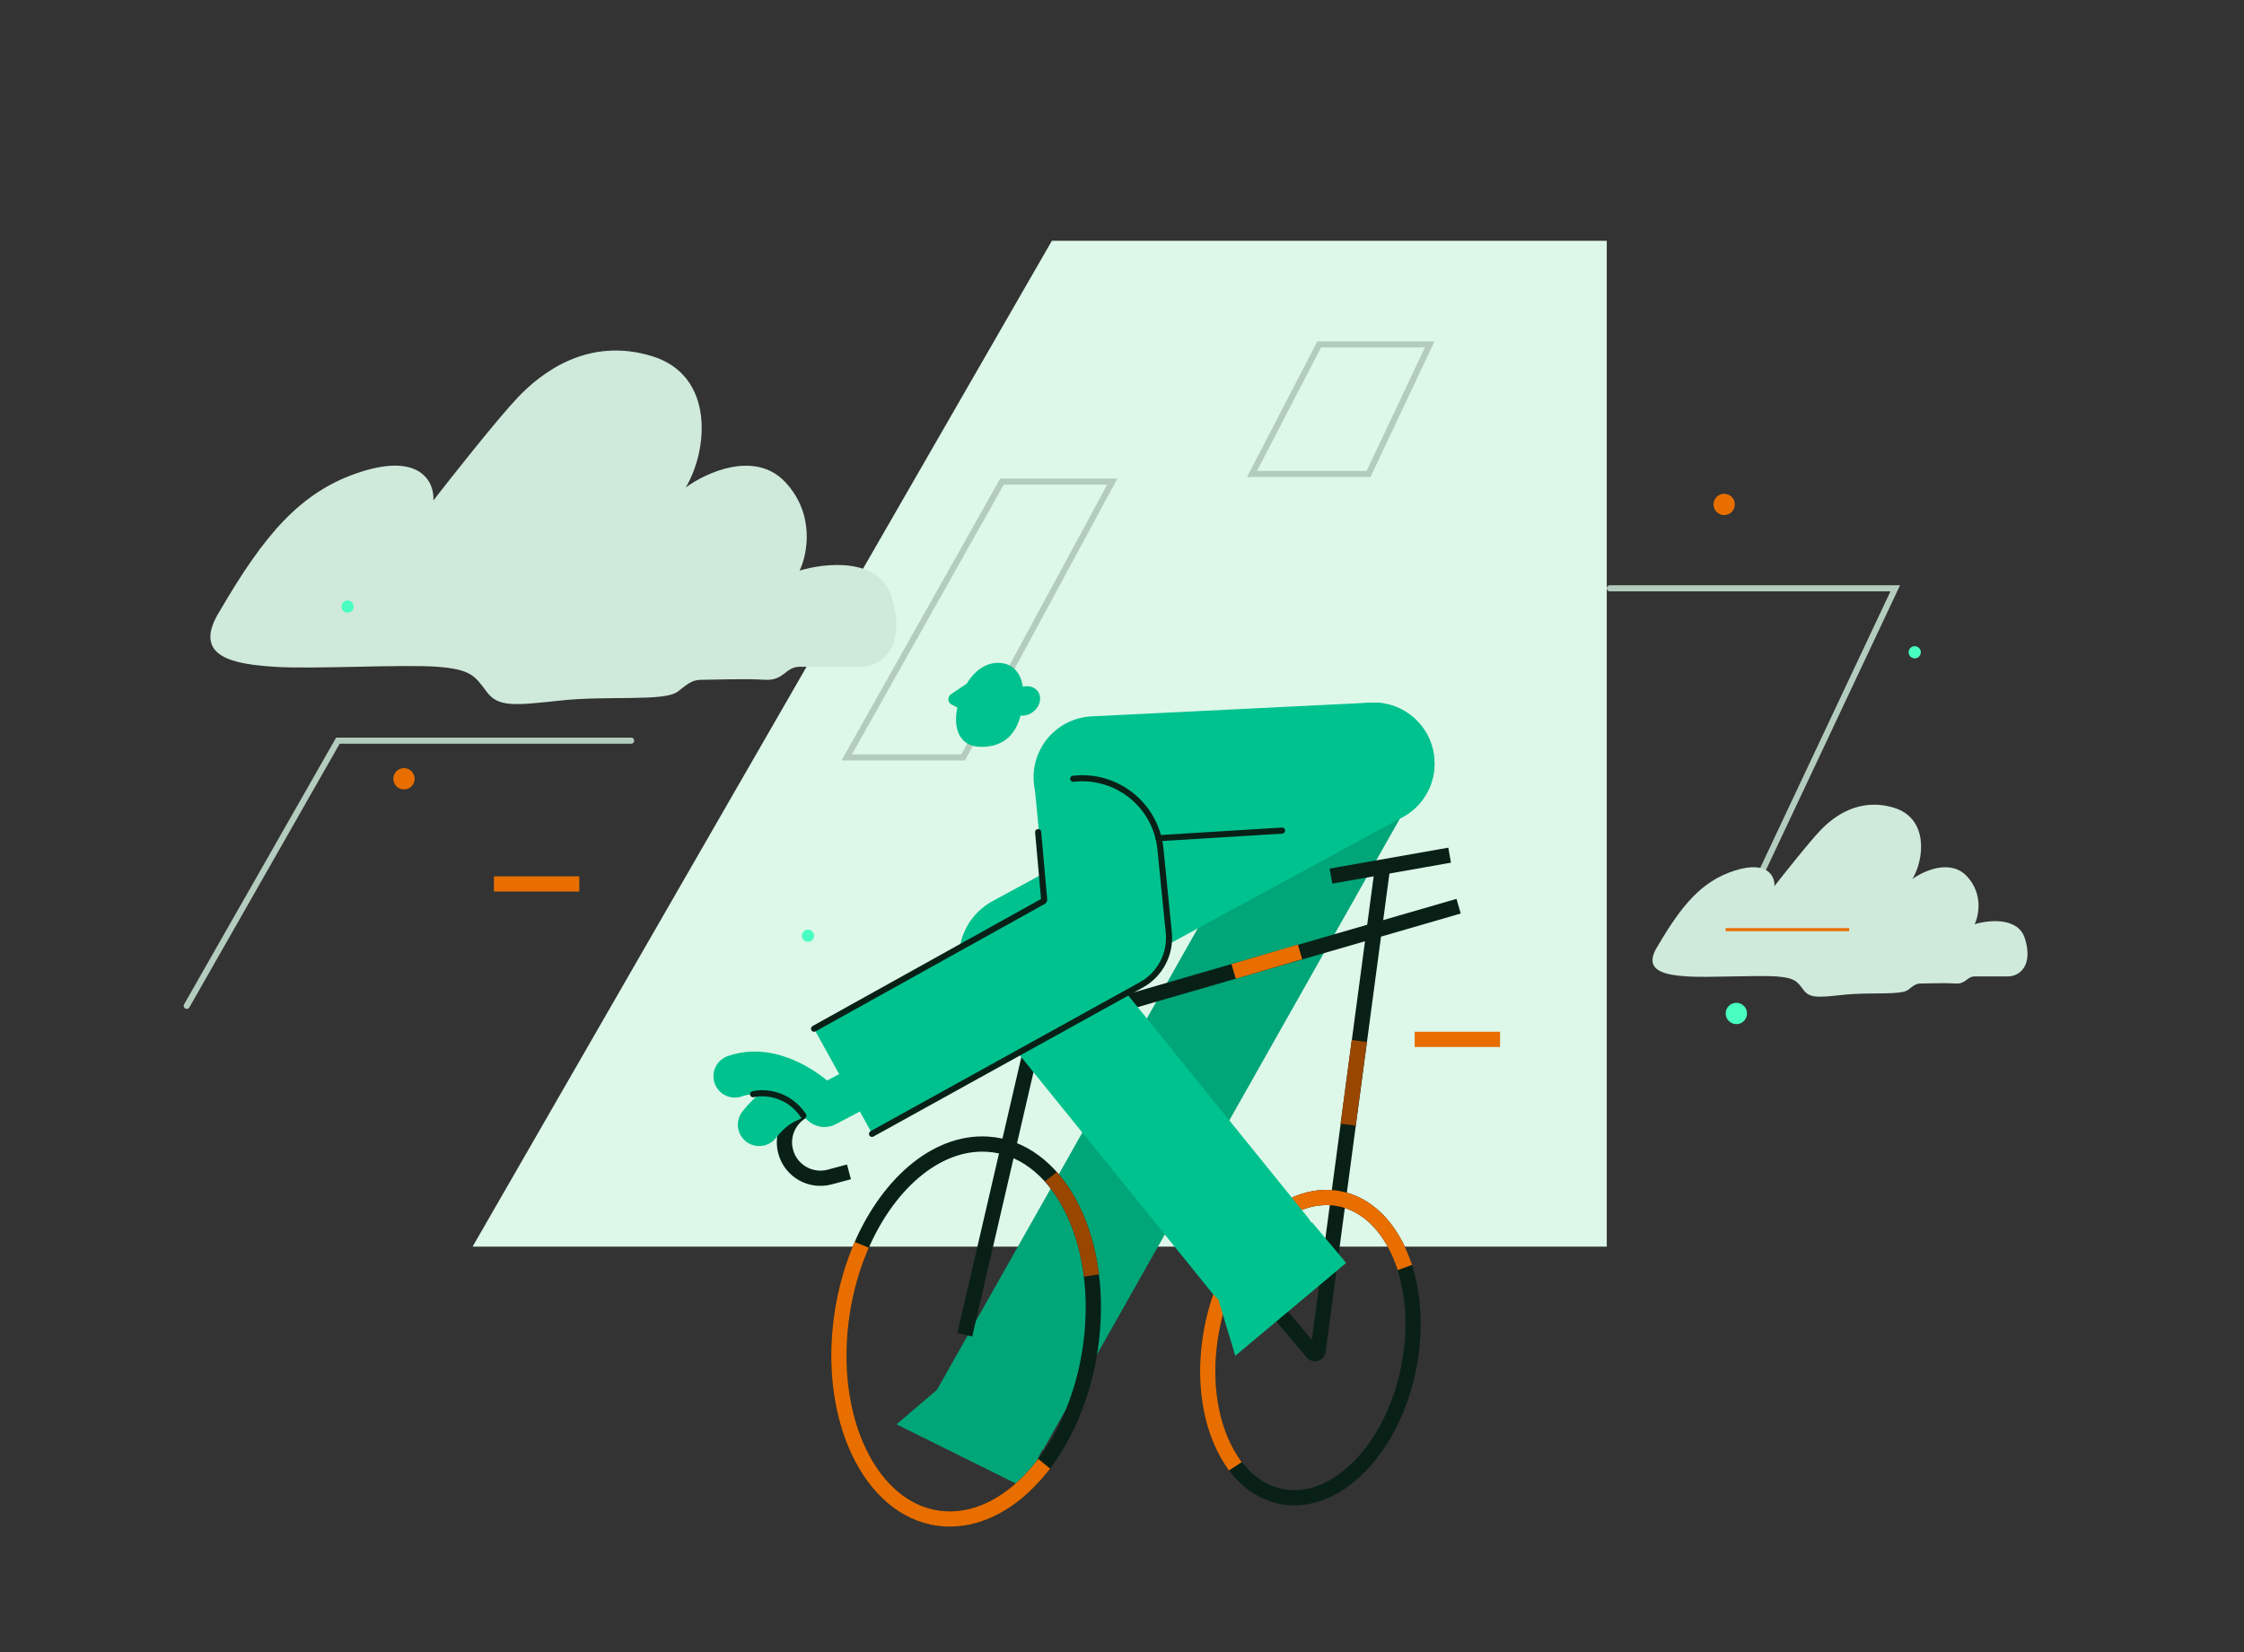 <svg width="736" height="542" viewBox="0 0 736 542" fill="none" xmlns="http://www.w3.org/2000/svg">
<rect x="0" y="0" width="736" height="542" fill="#333333" stroke="none"/>
<path d="M527 79H345L155 409H527V79Z" fill="#DDF7E8"/>
<path d="M277.71 248.5L328.638 158H364.823L315.904 248.5H277.71Z" stroke="#B3CCBE" stroke-width="2" stroke-linecap="round"/>
<path d="M410.644 155.5L432.664 113H468.924L448.866 155.5H410.644Z" stroke="#B3CCBE" stroke-width="2" stroke-linecap="round"/>
<path d="M528 193H621.62L573.135 296" stroke="#B3CCBE" stroke-width="2" stroke-linecap="round"/>
<path d="M207 243H110.823L61.248 330" stroke="#B3CCBE" stroke-width="2" stroke-linecap="round"/>
<path d="M118.372 154.802C98.422 161.197 86.537 175.693 72.106 200.422C62.343 216.003 77.624 217.902 89.933 218.755C102.242 219.608 132.379 217.902 143.415 218.755C154.451 219.608 155.724 221.74 159.544 226.856C163.364 231.972 168.033 231.546 183.738 229.84C199.443 228.135 218.119 230.267 222.364 226.856C226.609 223.445 227.458 223.019 230.853 223.019C234.249 223.019 244.436 222.592 250.803 223.019C257.17 223.445 257.594 218.755 262.263 218.755H282.213C289.428 218.755 297.493 211.933 292.4 195.732C288.325 182.771 270.611 184.646 262.263 187.205C264.81 181.946 267.442 168.786 257.594 158.212C247.747 147.639 231.702 154.944 224.911 159.918C232.127 147.98 234.673 123.251 213.875 116.856C193.076 110.46 177.796 121.972 169.731 130.499C163.279 137.321 148.65 155.796 142.141 164.181C142.566 158.639 138.321 148.406 118.372 154.802Z" fill="#CFE9DA"/>
<path d="M568.99 285.616C558.084 289.09 551.587 296.963 543.698 310.393C538.361 318.855 546.714 319.887 553.443 320.35C560.172 320.813 576.647 319.887 582.68 320.35C588.713 320.813 589.409 321.971 591.497 324.749C593.586 327.528 596.138 327.296 604.724 326.37C613.309 325.444 623.519 326.602 625.839 324.749C628.159 322.897 628.623 322.665 630.48 322.665C632.336 322.665 637.905 322.434 641.386 322.665C644.866 322.897 645.098 320.35 647.651 320.35H658.556C662.501 320.35 666.91 316.645 664.125 307.846C661.898 300.806 652.214 301.825 647.651 303.215C649.043 300.359 650.481 293.211 645.098 287.469C639.715 281.726 630.944 285.694 627.231 288.395C631.176 281.911 632.568 268.481 621.198 265.008C609.828 261.535 601.475 267.787 597.066 272.418C593.539 276.123 585.542 286.157 581.984 290.711C582.216 287.7 579.896 282.143 568.99 285.616Z" fill="#CFE9DA"/>
<circle cx="565.5" cy="165.5" r="3.5" fill="#E86E00"/>
<circle cx="132.5" cy="255.5" r="3.5" fill="#E86E00"/>
<circle cx="569.5" cy="332.5" r="3.5" fill="#48FEC0"/>
<circle cx="114" cy="199" r="2" fill="#48FEC0"/>
<circle cx="265" cy="307" r="2" fill="#48FEC0"/>
<circle cx="628" cy="214" r="2" fill="#48FEC0"/>
<path d="M566 305H606.5" stroke="#E86E00"/>
<path d="M464 341H492" stroke="#E86E00" stroke-width="5"/>
<path d="M162 290H190" stroke="#E86E00" stroke-width="5"/>
<path d="M308.164 455.246L343.335 472.612L335.744 487.985L294.035 467.301L308.164 455.246Z" fill="#00A578"/>
<path d="M441.001 260L334.501 448.5" stroke="#00A578" stroke-width="40" stroke-linecap="square" stroke-linejoin="bevel"/>
<path d="M332 327.059L430.543 443.774C431.103 444.438 432.184 444.122 432.299 443.262L453 288" stroke="#092017" stroke-width="5" stroke-linecap="square" stroke-linejoin="bevel"/>
<path d="M442.5 366.5L445.5 344" stroke="#994600" stroke-width="5" stroke-linecap="square" stroke-linejoin="bevel"/>
<path d="M338 338L476 298" stroke="#092017" stroke-width="5" stroke-linecap="square" stroke-linejoin="bevel"/>
<path d="M439 287L473 281" stroke="#092017" stroke-width="5" stroke-linecap="square" stroke-linejoin="bevel"/>
<path d="M424 313L407 318" stroke="#E86E00" stroke-width="5" stroke-linecap="square" stroke-linejoin="bevel"/>
<path d="M344 319L317 435.5" stroke="#092017" stroke-width="5" stroke-linecap="square" stroke-linejoin="bevel"/>
<ellipse cx="429.792" cy="442.127" rx="32.908" ry="49.766" transform="rotate(10.989 429.792 442.127)" stroke="#092017" stroke-width="5" stroke-linecap="square" stroke-linejoin="bevel"/>
<path d="M459.927 413.5C455.894 402.742 448.635 395.09 439.278 393.273C421.437 389.809 402.726 408.872 397.487 435.853C394.226 452.647 396.952 468.55 403.778 479" stroke="#E86E00" stroke-width="5" stroke-linecap="square" stroke-linejoin="bevel"/>
<path d="M358.007 439.274C356.073 456.328 349.675 471.485 340.906 482.177C332.221 492.767 321.209 498.976 309.905 498.308C287.188 496.967 271.893 468.362 275.742 434.417C276.703 425.942 278.767 417.935 281.676 410.712C290.418 389.005 306.799 374.376 323.844 375.382C346.56 376.724 361.856 405.329 358.007 439.274Z" stroke="#092017" stroke-width="5" stroke-linecap="square" stroke-linejoin="bevel"/>
<path d="M346.268 388C351.9 395.127 355.884 404.833 357.622 416" stroke="#994600" stroke-width="5" stroke-linecap="square" stroke-linejoin="bevel"/>
<path d="M281.676 410.712C278.767 417.935 276.703 425.942 275.742 434.417C271.893 468.362 287.188 496.967 309.905 498.309C321.209 498.976 332.22 492.767 340.906 482.177" stroke="#E86E00" stroke-width="5" stroke-linecap="square" stroke-linejoin="bevel"/>
<path d="M284.677 357.457L265.493 363.565C259.432 365.495 255.999 371.888 257.739 378.007V378.007C259.497 384.192 265.891 387.823 272.104 386.164L276.032 385.115" stroke="#092017" stroke-width="5" stroke-linecap="square" stroke-linejoin="bevel"/>
<path d="M285 355.169L270.852 362.642C270.452 362.853 269.963 362.77 269.646 362.447C264.592 357.307 252.625 349.007 241 353.096" stroke="#00C28E" stroke-width="14" stroke-linecap="round" stroke-linejoin="bevel"/>
<path d="M259 361C255.748 362.371 252.415 364.657 249 369" stroke="#00C28E" stroke-width="14" stroke-linecap="round" stroke-linejoin="bevel"/>
<path d="M247 359C250.333 358.167 258.3 358.4 263.5 366" stroke="#092017" stroke-width="2" stroke-linecap="round" stroke-linejoin="bevel"/>
<path d="M450.5 250.5L335.055 313.239C334.506 313.537 334.362 314.261 334.755 314.746L413 411.5" stroke="#00C28E" stroke-width="40" stroke-linecap="round" stroke-linejoin="bevel"/>
<path d="M399.718 426.733L430.312 401L441.526 414.333L405.162 444.813L399.718 426.733Z" fill="#00C28E"/>
<path d="M359 255L450.5 250.5" stroke="#00C28E" stroke-width="40" stroke-linecap="round" stroke-linejoin="bevel"/>
<path d="M361 274.5L363.938 305.59C363.976 305.986 363.775 306.366 363.427 306.559L294 345" stroke="#00C28E" stroke-width="40" stroke-linecap="square" stroke-linejoin="bevel"/>
<path d="M267 337.5L342.5 295.5L340.5 273" stroke="#092017" stroke-width="2" stroke-linecap="round" stroke-linejoin="bevel"/>
<path d="M352 255.5V255.5C366.295 253.851 379.172 264.224 380.604 278.543L383.344 305.941C384.045 312.954 380.503 319.712 374.336 323.124L286 372" stroke="#092017" stroke-width="2" stroke-linecap="round" stroke-linejoin="bevel"/>
<path d="M380 275L420.5 272.5" stroke="#092017" stroke-width="2" stroke-linecap="round" stroke-linejoin="bevel"/>
<path fill-rule="evenodd" clip-rule="evenodd" d="M328.796 217.579C324.886 216.971 320.492 218.73 317.068 224.297C317.013 224.327 316.959 224.36 316.905 224.396L311.942 227.74C310.68 228.59 310.792 230.481 312.145 231.177L313.997 232.129C312.307 240.416 315.822 244.73 321 245C325.932 245.257 332.396 243.766 334.745 234.766C336.032 234.893 337.45 234.533 338.68 233.657C341.092 231.939 341.869 228.892 340.416 226.85C339.355 225.358 337.397 224.816 335.479 225.301C334.814 220.945 332.46 218.15 328.796 217.579Z" fill="#00C28E"/>
</svg>
